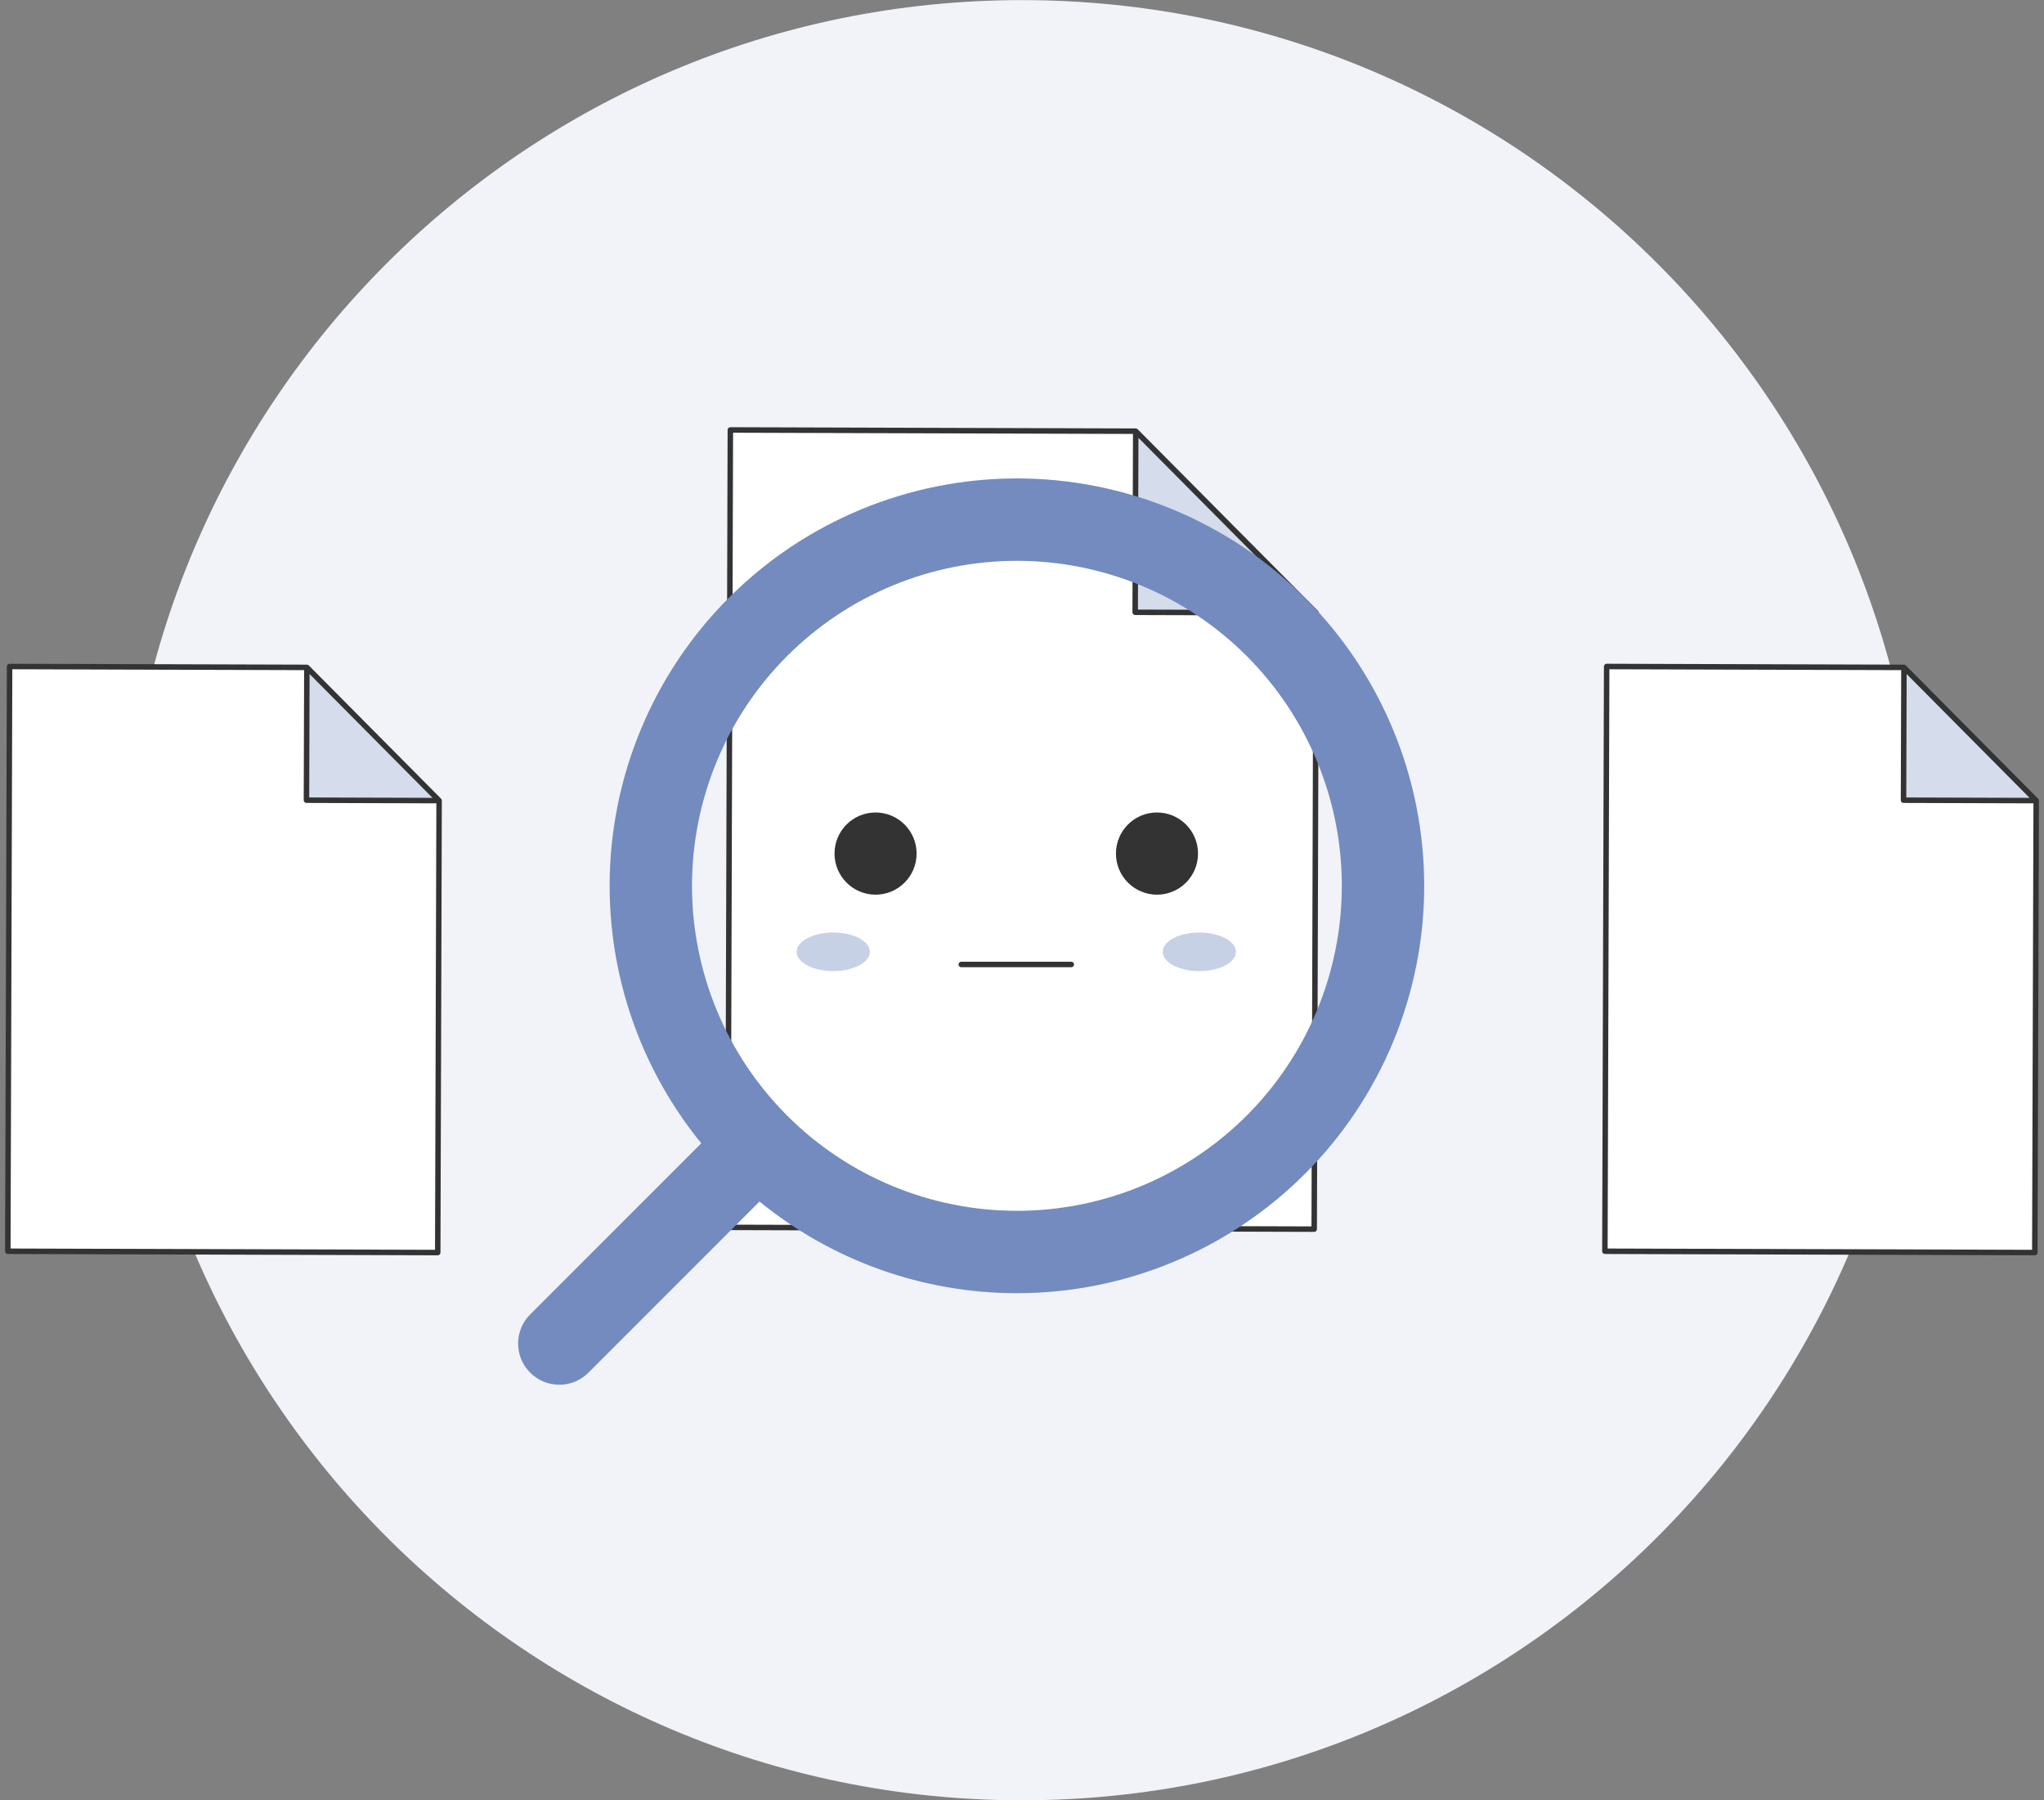 <svg width="201" height="177" viewBox="0 0 201 177" fill="none" xmlns="http://www.w3.org/2000/svg">
<rect x="0" y="0" width="201" height="177" fill="#808080" stroke="none"/>
<g clip-path="url(#clip0_175_2526)">
<path d="M100.5 176.988C149.324 176.988 188.903 137.371 188.903 88.5C188.903 39.63 149.324 0.012 100.5 0.012C51.676 0.012 12.097 39.63 12.097 88.5C12.097 137.371 51.676 176.988 100.5 176.988Z" fill="white"/>
<path opacity="0.1" d="M100.5 176.988C149.324 176.988 188.903 137.371 188.903 88.5C188.903 39.63 149.324 0.012 100.5 0.012C51.676 0.012 12.097 39.63 12.097 88.5C12.097 137.371 51.676 176.988 100.5 176.988Z" fill="#738BBF"/>
<path d="M43.047 123.141L0.77 123.013L0.943 65.525L30.177 65.613L43.181 78.709L43.047 123.141Z" fill="white"/>
<path opacity="0.3" d="M30.177 65.613L30.137 78.669L43.181 78.709L30.177 65.613Z" fill="#738BBF"/>
<path d="M43.447 78.693C43.445 78.669 43.441 78.646 43.433 78.624C43.43 78.615 43.428 78.606 43.424 78.598C43.412 78.569 43.394 78.542 43.372 78.519L30.368 65.423C30.345 65.401 30.318 65.382 30.289 65.369C30.281 65.366 30.272 65.363 30.264 65.36C30.241 65.352 30.218 65.348 30.194 65.346C30.188 65.346 30.183 65.343 30.177 65.343L0.944 65.255C0.873 65.255 0.804 65.284 0.754 65.334C0.703 65.385 0.675 65.453 0.675 65.525L0.5 123.012C0.5 123.083 0.528 123.152 0.579 123.202C0.629 123.253 0.698 123.281 0.769 123.281L43.045 123.41C43.116 123.41 43.185 123.382 43.235 123.331C43.286 123.281 43.314 123.212 43.314 123.141L43.449 78.709C43.45 78.704 43.447 78.699 43.447 78.693ZM30.443 66.265L36.448 72.31L42.532 78.437L30.407 78.4L30.443 66.265ZM1.039 122.744L1.211 65.795L29.906 65.882L29.867 78.668C29.867 78.74 29.896 78.809 29.946 78.859C29.997 78.91 30.065 78.938 30.137 78.938L42.911 78.977L42.778 122.87L1.039 122.744Z" fill="#333333"/>
<path d="M129.234 120.841L71.583 120.666L71.82 42.272L111.685 42.392L129.418 60.25L129.234 120.841Z" fill="white"/>
<path opacity="0.3" d="M111.684 42.392L111.631 60.196L129.418 60.25L111.684 42.392Z" fill="#738BBF"/>
<path d="M129.684 60.234C129.682 60.211 129.678 60.188 129.67 60.165C129.667 60.156 129.665 60.148 129.661 60.138C129.648 60.109 129.631 60.082 129.609 60.059L111.876 42.201C111.853 42.179 111.826 42.161 111.797 42.147C111.788 42.144 111.78 42.142 111.772 42.139C111.749 42.131 111.726 42.126 111.702 42.124C111.696 42.124 111.691 42.121 111.685 42.121L71.82 42C71.749 42 71.681 42.028 71.63 42.079C71.58 42.13 71.551 42.198 71.551 42.27L71.314 120.664C71.314 120.735 71.342 120.804 71.393 120.854C71.443 120.905 71.512 120.933 71.583 120.933L129.234 121.108C129.306 121.108 129.374 121.08 129.425 121.029C129.475 120.979 129.503 120.91 129.503 120.839L129.687 60.248C129.687 60.245 129.684 60.24 129.684 60.234ZM111.951 43.044L128.768 59.979L111.9 59.928L111.951 43.044ZM71.853 120.397L72.088 42.542L111.414 42.661L111.36 60.196C111.36 60.267 111.389 60.336 111.439 60.386C111.49 60.437 111.558 60.465 111.63 60.465L129.147 60.519L128.966 120.57L71.853 120.397Z" fill="#333333"/>
<path d="M200.097 123.141L157.819 123.013L157.993 65.525L187.227 65.613L200.231 78.709L200.097 123.141Z" fill="white"/>
<path opacity="0.3" d="M187.227 65.614L187.187 78.669L200.231 78.709L187.227 65.614Z" fill="#738BBF"/>
<path d="M200.497 78.693C200.495 78.669 200.491 78.646 200.483 78.624C200.48 78.615 200.478 78.607 200.474 78.598C200.462 78.569 200.444 78.542 200.422 78.519L187.418 65.423C187.395 65.401 187.368 65.383 187.339 65.37C187.331 65.366 187.322 65.363 187.314 65.36C187.291 65.353 187.268 65.348 187.244 65.346C187.238 65.346 187.233 65.343 187.228 65.343L157.994 65.254C157.923 65.254 157.854 65.282 157.804 65.333C157.753 65.384 157.725 65.452 157.725 65.524L157.551 123.012C157.551 123.083 157.579 123.152 157.63 123.202C157.68 123.253 157.749 123.281 157.82 123.281L200.097 123.409C200.169 123.409 200.237 123.381 200.288 123.33C200.338 123.28 200.366 123.211 200.366 123.14L200.501 78.708C200.5 78.704 200.497 78.699 200.497 78.693ZM187.494 66.265L193.497 72.31L199.582 78.437L187.457 78.4L187.494 66.265ZM158.09 122.744L158.262 65.795L186.957 65.882L186.918 78.669C186.918 78.74 186.947 78.809 186.997 78.859C187.048 78.91 187.116 78.938 187.188 78.938L199.962 78.977L199.829 122.87L158.09 122.744Z" fill="#333333"/>
<path d="M86.1 87.956C88.329 87.956 90.136 86.147 90.136 83.916C90.136 81.685 88.329 79.876 86.1 79.876C83.871 79.876 82.064 81.685 82.064 83.916C82.064 86.147 83.871 87.956 86.1 87.956Z" fill="#333333"/>
<path d="M113.774 87.956C116.003 87.956 117.81 86.147 117.81 83.916C117.81 81.685 116.003 79.876 113.774 79.876C111.545 79.876 109.738 81.685 109.738 83.916C109.738 86.147 111.545 87.956 113.774 87.956Z" fill="#333333"/>
<path d="M105.348 95.087H94.526C94.455 95.087 94.386 95.059 94.336 95.008C94.285 94.958 94.257 94.889 94.257 94.818C94.257 94.747 94.285 94.678 94.336 94.628C94.386 94.577 94.455 94.549 94.526 94.549H105.348C105.419 94.549 105.488 94.577 105.538 94.628C105.589 94.678 105.617 94.747 105.617 94.818C105.617 94.889 105.589 94.958 105.538 95.008C105.488 95.059 105.419 95.087 105.348 95.087Z" fill="#333333"/>
<path d="M81.937 95.472C83.925 95.472 85.537 94.622 85.537 93.575C85.537 92.527 83.925 91.678 81.937 91.678C79.949 91.678 78.337 92.527 78.337 93.575C78.337 94.622 79.949 95.472 81.937 95.472Z" fill="white"/>
<path d="M117.937 95.472C119.925 95.472 121.537 94.622 121.537 93.575C121.537 92.527 119.925 91.678 117.937 91.678C115.949 91.678 114.337 92.527 114.337 93.575C114.337 94.622 115.949 95.472 117.937 95.472Z" fill="white"/>
<g opacity="0.4">
<path d="M81.937 95.472C83.925 95.472 85.537 94.622 85.537 93.575C85.537 92.527 83.925 91.678 81.937 91.678C79.949 91.678 78.337 92.527 78.337 93.575C78.337 94.622 79.949 95.472 81.937 95.472Z" fill="#738BBF"/>
<path d="M117.937 95.472C119.925 95.472 121.537 94.622 121.537 93.575C121.537 92.527 119.925 91.678 117.937 91.678C115.949 91.678 114.337 92.527 114.337 93.575C114.337 94.622 115.949 95.472 117.937 95.472Z" fill="#738BBF"/>
</g>
<path fill-rule="evenodd" clip-rule="evenodd" d="M115.327 50.083C110.468 48.071 105.26 47.035 100 47.035C94.74 47.035 89.532 48.071 84.673 50.083C79.814 52.096 75.399 55.046 71.68 58.765C67.961 62.484 65.01 66.9 62.998 71.759C60.985 76.618 59.949 81.826 59.949 87.086C59.949 92.345 60.985 97.553 62.998 102.412C64.492 106.02 66.503 109.382 68.961 112.397L52.136 129.222C50.554 130.803 50.554 133.368 52.136 134.949C53.718 136.531 56.282 136.531 57.864 134.949L74.689 118.125C81.804 123.927 90.737 127.137 100 127.137C110.622 127.137 120.809 122.917 128.32 115.406C135.831 107.895 140.051 97.708 140.051 87.086C140.051 76.463 135.831 66.276 128.32 58.765C124.601 55.046 120.186 52.096 115.327 50.083ZM100 55.135C104.196 55.135 108.351 55.961 112.227 57.567C116.104 59.172 119.626 61.526 122.593 64.493C128.585 70.485 131.951 78.612 131.951 87.086C131.951 95.559 128.585 103.686 122.593 109.678C116.601 115.67 108.474 119.037 100 119.037C91.526 119.037 83.399 115.67 77.407 109.678C74.44 106.711 72.087 103.189 70.481 99.313C68.876 95.436 68.049 91.281 68.049 87.086C68.049 82.89 68.876 78.735 70.481 74.859C72.087 70.982 74.44 67.46 77.407 64.493C80.374 61.526 83.896 59.172 87.773 57.567C91.649 55.961 95.804 55.135 100 55.135Z" fill="#738BBF"/>
</g>
<defs>
<clipPath id="clip0_175_2526">
<rect width="200" height="177" fill="white" transform="translate(0.5)"/>
</clipPath>
</defs>
</svg>
